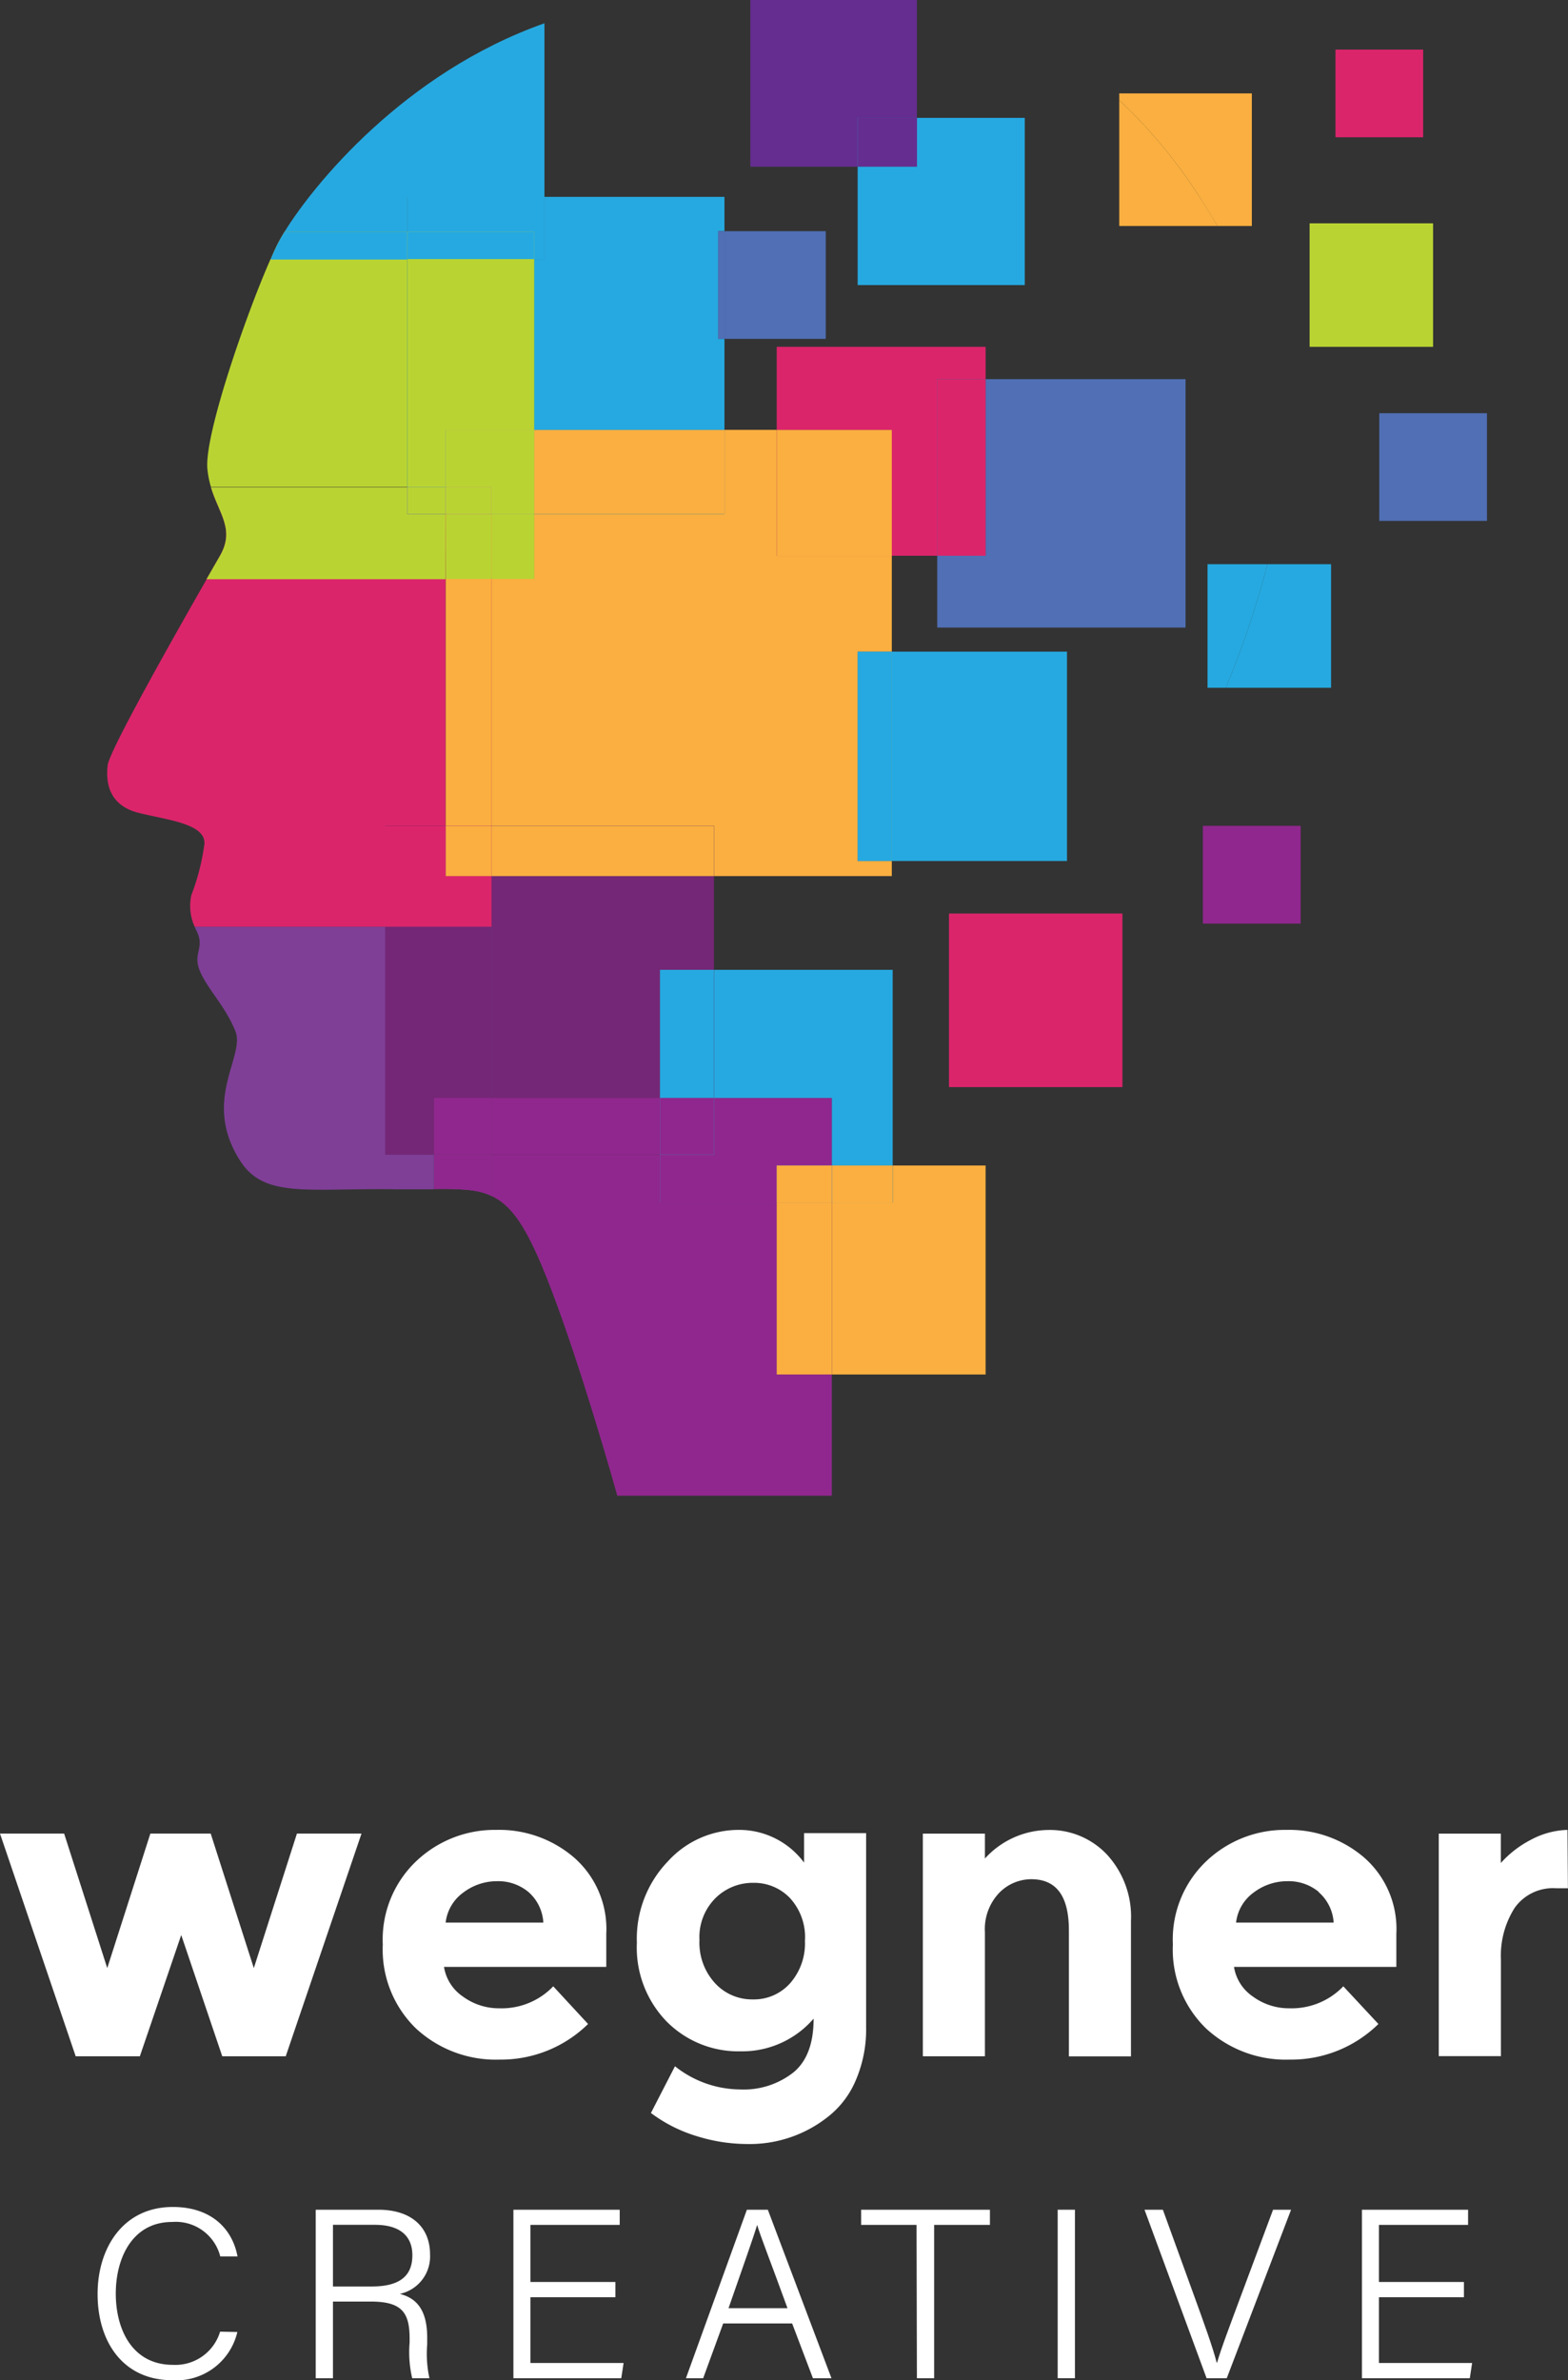 <svg xmlns="http://www.w3.org/2000/svg" viewBox="0 0 181.87 276.03"><rect x="0" y="0" width="181.87" height="276.03" fill="#333333" stroke="none"/><defs><style>.cls-1{isolation:isolate;}.cls-14,.cls-2{fill:#90278e;}.cls-3{fill:#b9d432;mix-blend-mode:darken;}.cls-13,.cls-4,.cls-9{fill:#26a9e0;}.cls-10,.cls-12,.cls-14,.cls-15,.cls-4,.cls-8{mix-blend-mode:multiply;}.cls-15,.cls-5{fill:#faaf40;}.cls-13,.cls-5{mix-blend-mode:overlay;}.cls-6{fill:#506fb5;}.cls-7,.cls-8{fill:#db256b;}.cls-10{fill:#652d90;}.cls-11{fill:#7f3f97;}.cls-12{fill:#742776;}.cls-16{fill:#fff;}</style></defs><g class="cls-1"><g id="Layer_1" data-name="Layer 1"><rect class="cls-2" x="139.52" y="95.77" width="11.34" height="11.34"/><rect class="cls-3" x="151.9" y="25.9" width="14.32" height="14.32"/><path class="cls-4" d="M304.31,210.23h12.2V195.9h-7.38A111.1,111.1,0,0,1,304.31,210.23Z" transform="translate(-162.12 -130.47)"/><path class="cls-5" d="M300.59,152.29c1,1.49,1.9,3,2.73,4.39h4V141.3H291.94v.79A58.66,58.66,0,0,1,300.59,152.29Z" transform="translate(-162.12 -130.47)"/><rect class="cls-6" x="159.98" y="47.92" width="12.49" height="12.49"/><rect class="cls-7" x="154.9" y="5.75" width="10.17" height="10.17"/><polygon class="cls-6" points="108.71 64.45 108.71 72.78 137.51 72.78 137.51 43.97 114.32 43.97 114.32 64.45 108.71 64.45"/><polygon class="cls-8" points="103.44 64.45 108.71 64.45 108.71 43.97 114.32 43.97 114.32 40.22 90.09 40.22 90.09 49.85 103.44 49.85 103.44 64.45"/><rect class="cls-6" x="108.71" y="43.97" width="5.61" height="20.48"/><rect class="cls-8" x="108.71" y="43.97" width="5.61" height="20.48"/><polygon class="cls-9" points="106.35 19.33 99.48 19.33 99.48 33.06 118.86 33.06 118.86 13.67 106.35 13.67 106.35 19.33"/><path class="cls-4" d="M302.18,195.9v14.33h2.13a111.1,111.1,0,0,0,4.82-14.33Z" transform="translate(-162.12 -130.47)"/><path class="cls-5" d="M303.32,156.68c-.83-1.44-1.73-2.9-2.73-4.39a58.66,58.66,0,0,0-8.65-10.2v14.59Z" transform="translate(-162.12 -130.47)"/><polygon class="cls-10" points="106.35 13.67 106.35 0 87.03 0 87.03 19.33 99.48 19.33 99.48 13.67 106.35 13.67"/><rect class="cls-9" x="99.48" y="13.67" width="6.88" height="5.66"/><rect class="cls-10" x="99.48" y="13.67" width="6.88" height="5.66"/><path class="cls-11" d="M206.79,264.38V237.94H184.7a2.43,2.43,0,0,0,.16.37c1.11,2.08-.42,2.63.42,4.71s3,4.15,4.15,7.06-3.93,8,.54,15c2.81,4.38,7.77,3.17,18,3.31,1.69,0,3.17,0,4.48,0v-4Z" transform="translate(-162.12 -130.47)"/><polygon class="cls-12" points="57.01 107.47 57.01 127.33 76.55 127.33 76.55 112.47 82.81 112.47 82.81 101.6 57.01 101.6 57.01 107.47"/><polygon class="cls-11" points="44.67 133.91 50.35 133.91 50.35 127.33 57.01 127.33 57.01 107.47 44.67 107.47 44.67 133.91"/><polygon class="cls-12" points="44.67 133.91 50.35 133.91 50.35 127.33 57.01 127.33 57.01 107.47 44.67 107.47 44.67 133.91"/><path class="cls-8" d="M206.79,226.24h7V197.61H186.11c-3.39,5.92-11.28,19.85-11.5,21.59-.27,2.22.28,4.71,3.6,5.54s7.76,1.24,7.62,3.6a26,26,0,0,1-1.52,5.95,5.83,5.83,0,0,0,.39,3.65h22.09Z" transform="translate(-162.12 -130.47)"/><polygon class="cls-12" points="51.7 95.77 44.67 95.77 44.67 107.47 57.01 107.47 57.01 101.6 51.7 101.6 51.7 95.77"/><polygon class="cls-8" points="51.7 95.77 44.67 95.77 44.67 107.47 57.01 107.47 57.01 101.6 51.7 101.6 51.7 95.77"/><polygon class="cls-9" points="61.96 30.05 61.96 49.85 84.03 49.85 84.03 39.3 83.29 39.3 83.29 26.81 84.03 26.81 84.03 22.83 63.15 22.83 63.15 30.05 61.96 30.05"/><polygon class="cls-5" points="61.96 59.61 61.96 67.14 57.01 67.14 57.01 95.77 82.81 95.77 82.81 101.6 103.44 101.6 103.44 99.85 99.48 99.85 99.48 75.57 103.44 75.57 103.44 64.45 90.09 64.45 90.09 49.85 84.03 49.85 84.03 59.61 61.96 59.61"/><rect class="cls-8" x="90.09" y="49.86" width="13.35" height="14.6"/><rect class="cls-5" x="90.09" y="49.86" width="13.35" height="14.6"/><rect class="cls-12" x="57.01" y="95.77" width="25.8" height="5.83"/><rect class="cls-5" x="57.01" y="95.77" width="25.8" height="5.83"/><rect class="cls-8" x="51.7" y="67.14" width="5.31" height="28.63"/><rect class="cls-5" x="51.7" y="67.14" width="5.31" height="28.63"/><rect class="cls-12" x="51.7" y="95.77" width="5.31" height="5.83"/><rect class="cls-8" x="51.7" y="95.77" width="5.31" height="5.83"/><rect class="cls-5" x="51.7" y="95.77" width="5.31" height="5.83"/><rect class="cls-9" x="61.96" y="49.86" width="22.07" height="9.75"/><rect class="cls-5" x="61.96" y="49.86" width="22.07" height="9.75"/><polygon class="cls-13" points="96.48 127.33 96.48 135.16 103.54 135.16 103.54 112.47 82.81 112.47 82.81 127.33 96.48 127.33"/><rect class="cls-12" x="76.55" y="112.47" width="6.26" height="14.86"/><rect class="cls-13" x="76.55" y="112.47" width="6.26" height="14.86"/><rect class="cls-7" x="110.07" y="105.94" width="20.12" height="20.13"/><rect class="cls-9" x="103.44" y="75.57" width="20.32" height="24.28"/><rect class="cls-5" x="99.48" y="75.57" width="3.96" height="24.28"/><rect class="cls-9" x="99.48" y="75.57" width="3.96" height="24.28"/><path class="cls-3" d="M209.37,160.52H193.5c-2.79,6.31-7.66,20.28-7.33,24.29a11,11,0,0,0,.42,2.14h22.78Z" transform="translate(-162.12 -130.47)"/><path class="cls-8" d="M213.82,190.08h-4.45V187H186.59c.93,3.07,2.83,4.89,1,8l-1.52,2.64h27.71Z" transform="translate(-162.12 -130.47)"/><path class="cls-3" d="M213.82,190.08h-4.45V187H186.59c.93,3.07,2.83,4.89,1,8l-1.52,2.64h27.71Z" transform="translate(-162.12 -130.47)"/><polygon class="cls-9" points="47.25 56.48 51.7 56.48 51.7 49.85 61.96 49.85 61.96 30.05 47.25 30.05 47.25 56.48"/><polygon class="cls-3" points="47.25 56.48 51.7 56.48 51.7 49.85 61.96 49.85 61.96 30.05 47.25 30.05 47.25 56.48"/><rect class="cls-8" x="47.25" y="56.48" width="4.45" height="3.13"/><rect class="cls-9" x="47.25" y="56.48" width="4.45" height="3.13"/><rect class="cls-3" x="47.25" y="56.48" width="4.45" height="3.13"/><rect class="cls-5" x="57.01" y="59.61" width="4.95" height="7.53"/><rect class="cls-3" x="57.01" y="59.61" width="4.95" height="7.53"/><rect class="cls-8" x="51.7" y="59.61" width="5.31" height="7.53"/><rect class="cls-5" x="51.7" y="59.61" width="5.31" height="7.53"/><rect class="cls-3" x="51.7" y="59.61" width="5.31" height="7.53"/><polygon class="cls-9" points="51.7 56.48 57.01 56.48 57.01 59.61 61.96 59.61 61.96 49.85 51.7 49.85 51.7 56.48"/><polygon class="cls-5" points="51.7 56.48 57.01 56.48 57.01 59.61 61.96 59.61 61.96 49.85 51.7 49.85 51.7 56.48"/><polygon class="cls-3" points="51.7 56.48 57.01 56.48 57.01 59.61 61.96 59.61 61.96 49.85 51.7 49.85 51.7 56.48"/><rect class="cls-8" x="51.7" y="56.48" width="5.31" height="3.13"/><rect class="cls-9" x="51.7" y="56.48" width="5.31" height="3.13"/><rect class="cls-5" x="51.7" y="56.48" width="5.31" height="3.13"/><rect class="cls-3" x="51.7" y="56.48" width="5.31" height="3.13"/><path class="cls-4" d="M195.13,157.34h14.24v-4h15.9V133.17C209,138.91,198.45,151.94,195.13,157.34Z" transform="translate(-162.12 -130.47)"/><polygon class="cls-9" points="47.25 26.87 61.96 26.87 61.96 30.05 63.15 30.05 63.15 22.83 47.25 22.83 47.25 26.87"/><polygon class="cls-4" points="47.25 26.87 61.96 26.87 61.96 30.05 63.15 30.05 63.15 22.83 47.25 22.83 47.25 26.87"/><path class="cls-3" d="M209.37,157.34H195.13c-.29.47-.53.89-.71,1.23-.27.51-.58,1.18-.92,2h15.87Z" transform="translate(-162.12 -130.47)"/><path class="cls-4" d="M209.37,157.34H195.13c-.29.47-.53.89-.71,1.23-.27.51-.58,1.18-.92,2h15.87Z" transform="translate(-162.12 -130.47)"/><rect class="cls-9" x="47.25" y="26.87" width="14.71" height="3.17"/><rect class="cls-3" x="47.25" y="26.87" width="14.71" height="3.17"/><rect class="cls-4" x="47.25" y="26.87" width="14.71" height="3.17"/><rect class="cls-6" x="84.03" y="26.81" width="11.75" height="12.49"/><rect class="cls-6" x="83.29" y="26.81" width="0.74" height="12.49"/><path class="cls-14" d="M258.6,289.87h-6.39V269.93H238.67v-5.55H219.13v4.79c2.16,1,3.74,3.19,5.75,7.91,3.12,7.35,7,20.31,8.84,26.85H258.6Z" transform="translate(-162.12 -130.47)"/><path class="cls-11" d="M212.47,268.35c2.9,0,5,0,6.66.82v-4.79h-6.66Z" transform="translate(-162.12 -130.47)"/><path class="cls-14" d="M212.47,268.35c2.9,0,5,0,6.66.82v-4.79h-6.66Z" transform="translate(-162.12 -130.47)"/><rect class="cls-12" x="57.01" y="127.33" width="19.54" height="6.57"/><rect class="cls-14" x="57.01" y="127.33" width="19.54" height="6.57"/><rect class="cls-11" x="50.35" y="127.33" width="6.66" height="6.57"/><rect class="cls-12" x="50.35" y="127.33" width="6.66" height="6.57"/><rect class="cls-14" x="50.35" y="127.33" width="6.66" height="6.57"/><polygon class="cls-13" points="96.48 135.16 96.48 127.33 82.81 127.33 82.81 133.91 76.55 133.91 76.55 139.46 90.09 139.46 90.09 135.16 96.48 135.16"/><polygon class="cls-14" points="96.48 135.16 96.48 127.33 82.81 127.33 82.81 133.91 76.55 133.91 76.55 139.46 90.09 139.46 90.09 135.16 96.48 135.16"/><rect class="cls-12" x="76.55" y="127.33" width="6.26" height="6.57"/><rect class="cls-13" x="76.55" y="127.33" width="6.26" height="6.57"/><rect class="cls-14" x="76.55" y="127.33" width="6.26" height="6.57"/><polygon class="cls-15" points="96.48 139.46 96.48 159.4 114.32 159.4 114.32 135.16 103.54 135.16 103.54 139.46 96.48 139.46"/><rect class="cls-13" x="96.48" y="135.16" width="7.06" height="4.3"/><rect class="cls-15" x="96.48" y="135.16" width="7.06" height="4.3"/><rect class="cls-14" x="90.09" y="139.46" width="6.39" height="19.94"/><rect class="cls-15" x="90.09" y="139.46" width="6.39" height="19.94"/><rect class="cls-13" x="90.09" y="135.16" width="6.39" height="4.3"/><rect class="cls-14" x="90.09" y="135.16" width="6.39" height="4.3"/><rect class="cls-15" x="90.09" y="135.16" width="6.39" height="4.3"/><path class="cls-16" d="M178.34,368.94H170.9l-8.78-25.83h7.44l5,15.6,5-15.6h7l5,15.6,5-15.6h7.49l-8.79,25.83H187.9l-4.76-14.07Z" transform="translate(-162.12 -130.47)"/><path class="cls-16" d="M230.33,365.19a14.42,14.42,0,0,1-10.25,4.13,13.62,13.62,0,0,1-9.72-3.62,12.74,12.74,0,0,1-3.84-9.72,12.53,12.53,0,0,1,3.91-9.7,13.2,13.2,0,0,1,9.24-3.6,13.34,13.34,0,0,1,9.05,3.22,11,11,0,0,1,3.72,8.83v3.84H213.62a5.12,5.12,0,0,0,2.21,3.45,7.05,7.05,0,0,0,4.22,1.35,8.27,8.27,0,0,0,6.24-2.55Zm-6.92-15.31a5.46,5.46,0,0,0-3.62-1.25,6.45,6.45,0,0,0-3.91,1.3,5,5,0,0,0-2.07,3.5h11.33A5.08,5.08,0,0,0,223.41,349.88Z" transform="translate(-162.12 -130.47)"/><path class="cls-16" d="M256.49,364.57a10.94,10.94,0,0,1-8.47,3.79,11.7,11.7,0,0,1-8.55-3.43,12.31,12.31,0,0,1-3.48-9.17,12.92,12.92,0,0,1,3.58-9.41,11.1,11.1,0,0,1,8.18-3.67,9.38,9.38,0,0,1,7.63,3.79v-3.41h7.2v22.52a14.92,14.92,0,0,1-1.2,6.14,10.61,10.61,0,0,1-3.21,4.22,14.62,14.62,0,0,1-9.41,3.17,19.8,19.8,0,0,1-5.88-.93,17,17,0,0,1-5.26-2.67l2.79-5.42a12.24,12.24,0,0,0,7.51,2.69,9.32,9.32,0,0,0,6.26-2Q256.49,368.85,256.49,364.57Zm-1-9.1a6.71,6.71,0,0,0-1.73-4.87,5.74,5.74,0,0,0-4.27-1.78,6.13,6.13,0,0,0-4.39,1.78,6.39,6.39,0,0,0-1.85,4.85,6.93,6.93,0,0,0,1.8,5,5.83,5.83,0,0,0,4.39,1.89,5.62,5.62,0,0,0,4.32-1.87A7,7,0,0,0,255.48,355.47Z" transform="translate(-162.12 -130.47)"/><path class="cls-16" d="M276.36,354.54v14.4h-7.2V343.11h7.2V346a10.05,10.05,0,0,1,7.34-3.31,9.09,9.09,0,0,1,6.84,2.88,10.64,10.64,0,0,1,2.76,7.68v15.7h-7.2v-14.6c0-4-1.45-5.95-4.37-5.95A5.22,5.22,0,0,0,278,350,6.08,6.08,0,0,0,276.36,354.54Z" transform="translate(-162.12 -130.47)"/><path class="cls-16" d="M322,365.19a14.41,14.41,0,0,1-10.25,4.13A13.62,13.62,0,0,1,302,365.7a12.74,12.74,0,0,1-3.84-9.72,12.53,12.53,0,0,1,3.91-9.7,13.2,13.2,0,0,1,9.24-3.6,13.34,13.34,0,0,1,9.05,3.22,11,11,0,0,1,3.72,8.83v3.84H305.25a5.12,5.12,0,0,0,2.21,3.45,7.06,7.06,0,0,0,4.23,1.35,8.3,8.3,0,0,0,6.24-2.55Zm-6.91-15.31a5.48,5.48,0,0,0-3.63-1.25,6.45,6.45,0,0,0-3.91,1.3,5,5,0,0,0-2.06,3.5h11.32A5.12,5.12,0,0,0,315.05,349.88Z" transform="translate(-162.12 -130.47)"/><path class="cls-16" d="M342.6,349.45a5.44,5.44,0,0,0-4.8,2.28,10.33,10.33,0,0,0-1.59,6v11.19H329V343.11h7.2v3.41a12.16,12.16,0,0,1,3.48-2.69,9.54,9.54,0,0,1,4.25-1.15l.05,6.77Z" transform="translate(-162.12 -130.47)"/><path class="cls-16" d="M189.65,400.91a7.26,7.26,0,0,1-7.54,5.59c-5.72,0-8.67-4.45-8.67-10,0-5.29,2.92-10.09,8.73-10.09,4.39,0,6.89,2.47,7.5,5.74h-2a5.33,5.33,0,0,0-5.59-4c-4.62,0-6.53,4.2-6.53,8.3s1.86,8.27,6.64,8.27a5.42,5.42,0,0,0,5.46-3.85Z" transform="translate(-162.12 -130.47)"/><path class="cls-16" d="M200.74,397.38v8.89h-2V386.73H206c3.93,0,6,2.11,6,5.17a4.44,4.44,0,0,1-3.51,4.59c1.82.46,3.18,1.71,3.18,5.07v.79a13.2,13.2,0,0,0,.26,3.92h-2a13.19,13.19,0,0,1-.3-4.13v-.47c0-3-.88-4.29-4.51-4.29Zm0-1.75h4.51c3.23,0,4.7-1.22,4.7-3.62,0-2.25-1.47-3.53-4.34-3.53h-4.87Z" transform="translate(-162.12 -130.47)"/><path class="cls-16" d="M233.5,396.88h-9.86v7.62h10.81l-.27,1.77H221.67V386.73H234v1.76H223.64v6.62h9.86Z" transform="translate(-162.12 -130.47)"/><path class="cls-16" d="M246,399.92l-2.32,6.35h-2l7.07-19.54h2.43l7.38,19.54h-2.15L254,399.92Zm7.46-1.77c-2-5.51-3.11-8.27-3.52-9.66h0c-.47,1.56-1.68,4.95-3.32,9.66Z" transform="translate(-162.12 -130.47)"/><path class="cls-16" d="M268.43,388.49H262v-1.76h14.94v1.76h-6.47v17.78h-2Z" transform="translate(-162.12 -130.47)"/><path class="cls-16" d="M286.8,386.73v19.54h-2V386.73Z" transform="translate(-162.12 -130.47)"/><path class="cls-16" d="M302.07,406.27l-7.2-19.54H297l3.63,10c1.06,2.92,2.18,6,2.61,7.73h.05c.42-1.52,1.66-4.77,2.72-7.63l3.77-10.1h2.09l-7.46,19.54Z" transform="translate(-162.12 -130.47)"/><path class="cls-16" d="M331.92,396.88h-9.86v7.62h10.81l-.27,1.77H320.09V386.73H332.4v1.76H322.06v6.62h9.86Z" transform="translate(-162.12 -130.47)"/></g></g></svg>